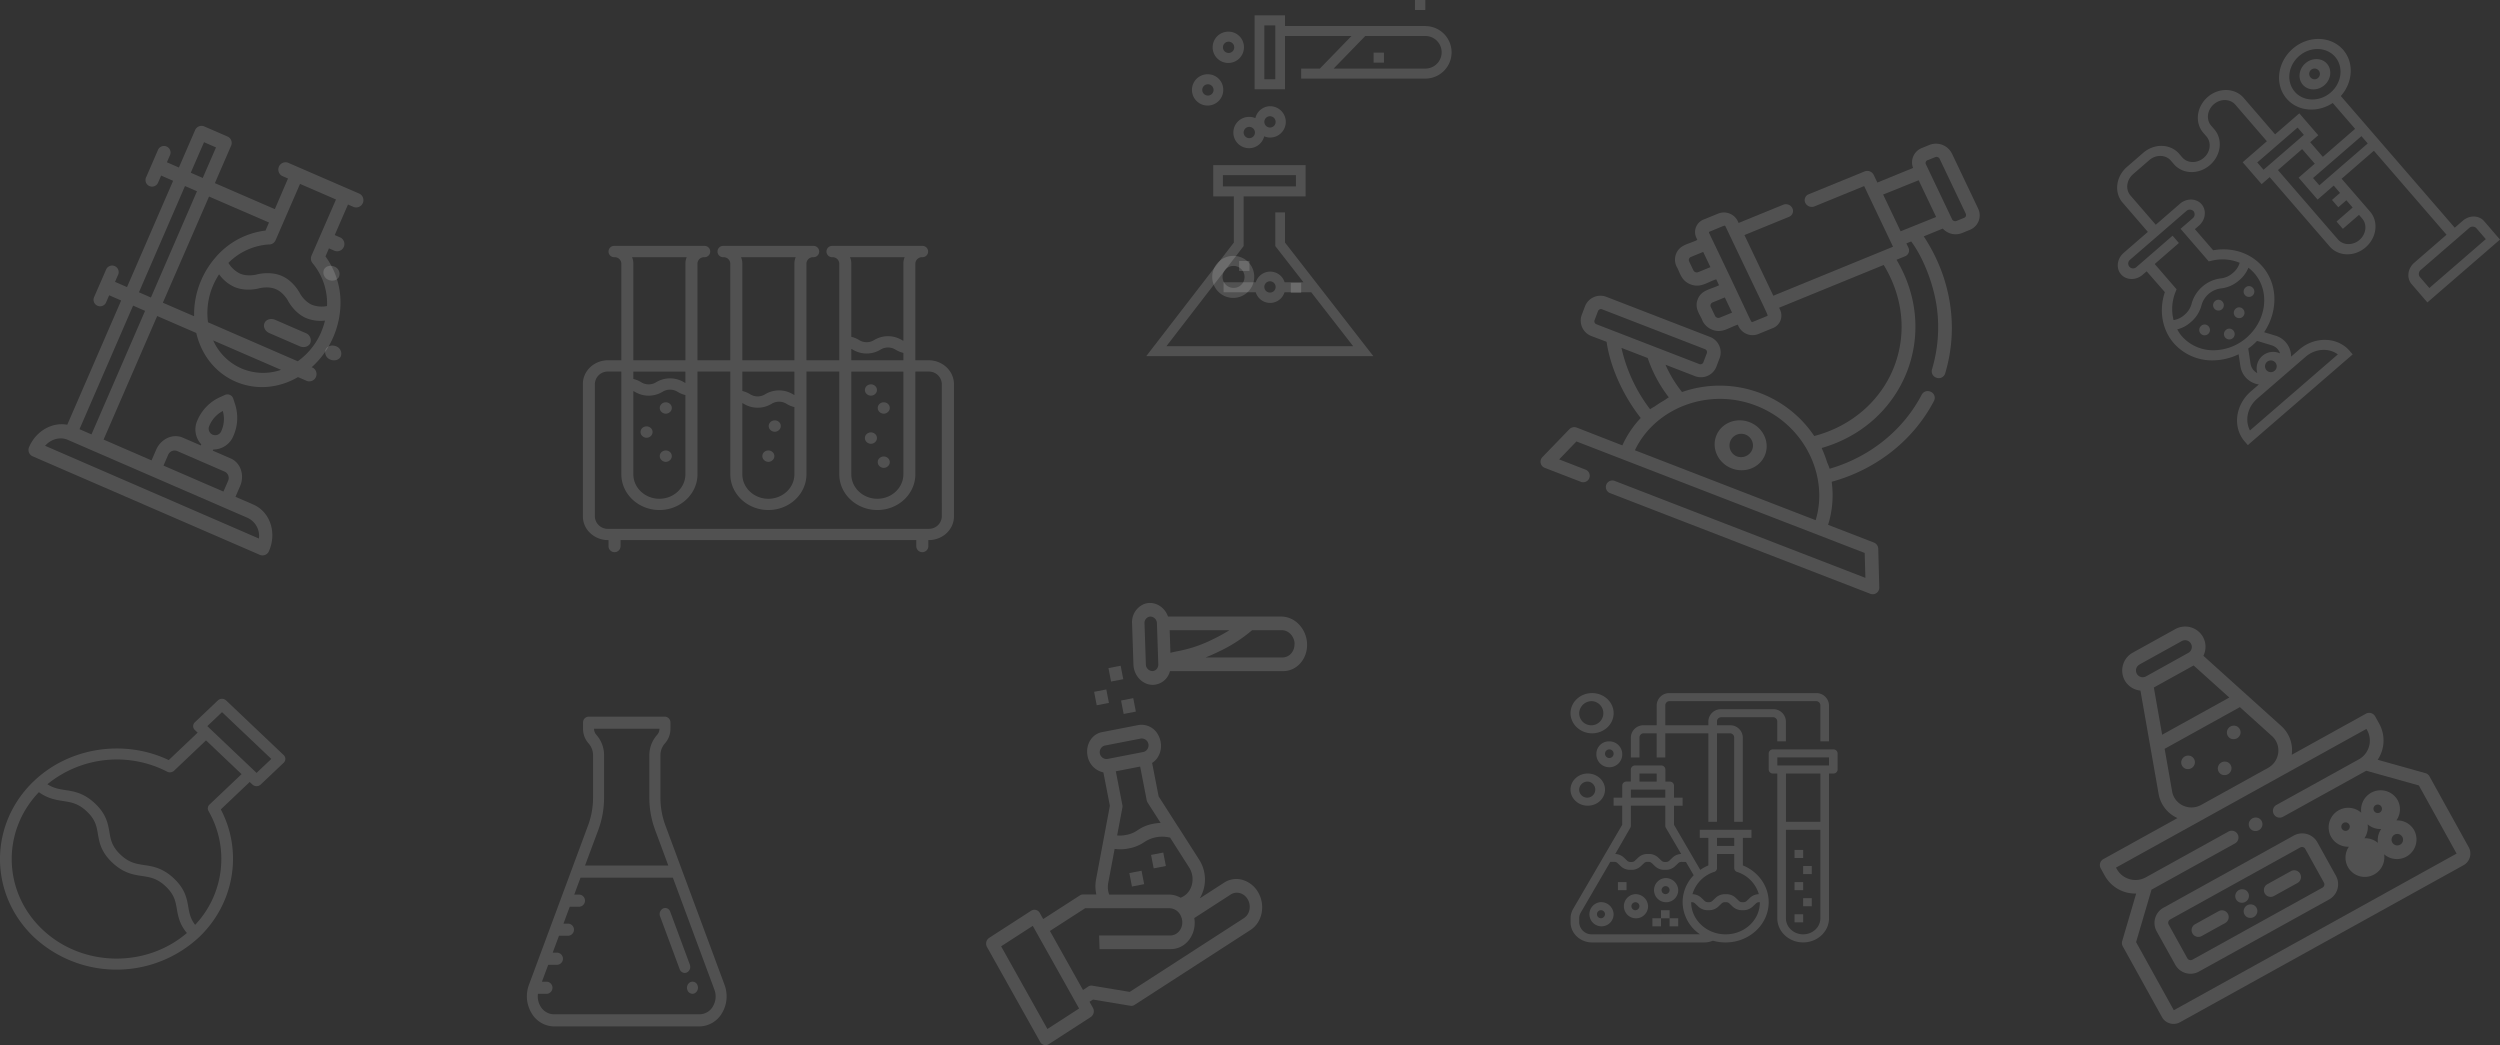 <svg id="Layer_1" data-name="Layer 1" xmlns="http://www.w3.org/2000/svg" viewBox="0 0 1428.55 597.2"><rect x="0" y="0" width="1428.55" height="597.2" fill="#333333" stroke="none"/><defs><style>.cls-1,.cls-3{fill:#fff;}.cls-1,.cls-2{opacity:0.15;}</style></defs><title>footer-no-color-opacity</title><path class="cls-1" d="M245,227.37c-2.41-1-5.11-.19-6,1.9a4.5,4.5,0,0,0,2.72,5.69c2.41,1,5.11.19,6-1.9A4.47,4.47,0,0,0,245,227.37Z" transform="translate(-52.95 -29.49)"/><path class="cls-1" d="M244,181.82c-2.41-1-5.11-.19-6,1.9a4.5,4.5,0,0,0,2.72,5.69c2.41,1,5.11.19,6-1.9A4.48,4.48,0,0,0,244,181.82Z" transform="translate(-52.95 -29.49)"/><path class="cls-1" d="M197.78,317.84l-10.28-4.46,2.63-6.07c2.72-6.28.33-13.39-5.34-15.85L174.52,287l.28-.65a12.42,12.42,0,0,0,11.51-7.76,25.33,25.33,0,0,0,.94-18.18l-1-3.1a3.48,3.48,0,0,0-4.85-2.1l-3,1.35a25.33,25.33,0,0,0-12.64,13.11,12.42,12.42,0,0,0,2.2,13.71l-.28.65-10.28-4.46c-5.67-2.46-12.5.65-15.22,6.93l-2.63,6.07-27.41-11.89,30.63-70.61,22.33,9.68c3,12.79,11.1,22.86,22.48,27.8s24.28,4,35.66-2.58l5.19,2.25a4.16,4.16,0,0,0,3.29-7.59l-.68-.3a49.15,49.15,0,0,0,12.34-17.2,49.72,49.72,0,0,0,3.8-14.12v-.09A44.61,44.61,0,0,0,238.92,176l2-4.6,3.43,1.49a4.16,4.16,0,0,0,3.29-7.59l-3.43-1.49,7.58-17.46,3.43,1.49a4.16,4.16,0,0,0,3.29-7.59l-41.12-17.84a4.16,4.16,0,0,0-3.29,7.59l3.43,1.49L210,149l-34.27-14.86,9.22-21.26a4,4,0,0,0-1.78-5.28l-13.71-5.95a4,4,0,0,0-5.07,2.31l-9.22,21.26-6.85-3,1.65-3.8a3.75,3.75,0,1,0-6.85-3l-6.59,15.19a3.75,3.75,0,1,0,6.85,3l1.65-3.8,6.85,3-26.35,60.74-6.85-3,1.65-3.8a3.75,3.75,0,1,0-6.85-3L106.84,199a3.75,3.75,0,1,0,6.85,3l1.65-3.8,6.85,3-30.8,71c-8.58-1.62-17.8,3.49-21.77,12.66a4,4,0,0,0,1.78,5.28l130.21,56.48a4,4,0,0,0,5.07-2.31C211.23,333.77,207.25,322,197.78,317.84ZM190.86,240a31.41,31.41,0,0,1-16.1-16l38.81,16.83A31.41,31.41,0,0,1,190.86,240Zm45.66-20.79a39.76,39.76,0,0,1-13.43,16.73L171.8,213.65a39.76,39.76,0,0,1,3-21.24,41.19,41.19,0,0,1,3.34-6.19,22,22,0,0,0,8.64,7.2c6.74,2.92,14,.89,14.28.8.05,0,5.15-1.39,9.57.52s6.9,6.58,6.91,6.62c.14.28,3.62,7,10.35,9.89a21.77,21.77,0,0,0,10.77,1.43,41.26,41.26,0,0,1-2.15,6.48Zm-29.6-50a4.18,4.18,0,0,0,3.56-2.59l13.91-32.06,20.56,8.92-13.95,32a4.18,4.18,0,0,0,.54,4.37,35.8,35.8,0,0,1,8.29,24.53,15.7,15.7,0,0,1-8.64-.72c-4.42-1.92-6.9-6.58-6.91-6.62-.14-.28-3.62-7-10.35-9.89s-14-.89-14.28-.8c-.05,0-5.15,1.39-9.57-.52a15.92,15.92,0,0,1-6.62-6.11,35.81,35.81,0,0,1,23.45-10.57ZM172.4,141.79l34.27,14.86-2,4.6a44.63,44.63,0,0,0-28.76,15.57l-.07.09h0A49.75,49.75,0,0,0,168,189.44a49.15,49.15,0,0,0-4.12,20.77L146,202.47Zm7.89,122.6a16.71,16.71,0,0,1-.82,11.28,3.75,3.75,0,1,1-6.85-3,16.71,16.71,0,0,1,7.66-8.34ZM149,289.47a4,4,0,0,1,5.07-2.31l27.41,11.89a4,4,0,0,1,1.78,5.28l-2.63,6.07-34.27-14.86Zm20.53-178.74,6.85,3-7.58,17.46-6.85-3Zm-10.87,25.06,6.85,3L139.19,199.5l-6.85-3ZM129,204.12l6.85,3-30.63,70.61-6.85-3ZM78.71,284.23c3.33-3.81,8.52-5.33,13-3.39l102.8,44.59a11.39,11.39,0,0,1,6.4,11.8Z" transform="translate(-52.95 -29.49)"/><path class="cls-1" d="M227.56,219.79l-17.47-7.58c-2.41-1-5.11-.19-6,1.9s.31,4.64,2.72,5.69l17.47,7.58c2.41,1,5.11.19,6-1.9A4.48,4.48,0,0,0,227.56,219.79Z" transform="translate(-52.95 -29.49)"/><path class="cls-1" d="M743.26,71.93a8.94,8.94,0,1,0,8.68,9.2q0-.13,0-.26A8.82,8.82,0,0,0,743.26,71.93Zm0,12.17a3.23,3.23,0,1,1,3.14-3.32s0,.06,0,.09A3.19,3.19,0,0,1,743.26,84.1Z" transform="translate(-52.95 -29.49)"/><path class="cls-1" d="M755.08,47.59a8.94,8.94,0,1,0,8.68,9.2q0-.13,0-.26A8.82,8.82,0,0,0,755.08,47.59Zm0,12.17a3.23,3.23,0,1,1,3.14-3.32s0,.06,0,.09A3.19,3.19,0,0,1,755.08,59.76Z" transform="translate(-52.95 -29.49)"/><path class="cls-1" d="M778.73,90.19A8.75,8.75,0,0,0,770.3,97a8.42,8.42,0,0,0-3.39-.71,8.94,8.94,0,1,0,8.43,11.08,8.42,8.42,0,0,0,3.39.71,8.94,8.94,0,0,0,0-17.88Zm-11.82,18.26a3.23,3.23,0,1,1,3.14-3.32s0,.06,0,.09a3.19,3.19,0,0,1-3.14,3.22Zm11.82-6.09A3.23,3.23,0,1,1,781.87,99s0,.06,0,.09A3.19,3.19,0,0,1,778.73,102.36Z" transform="translate(-52.95 -29.49)"/><path class="cls-1" d="M867.41,44.36H787.23V38.27H769.86V80.49h17.37V50.06h38L807.14,68.7H796.47v5.7h70.94a15,15,0,0,0,0-30h0ZM781.69,74.78h-6.28V44h6.28Zm85.72-6.09H815l18.1-18.64h34.32a9.32,9.32,0,0,1,0,18.64Z" transform="translate(-52.95 -29.49)"/><rect class="cls-1" x="784.9" y="30.08" width="5.91" height="5.7"/><rect class="cls-1" x="808.54" width="5.91" height="5.7"/><path class="cls-1" d="M707.94,233H837.7l-50.47-64.9V150.85h-5.54v19.26l16.11,20.68H787a8.6,8.6,0,0,0-16.45,0H752.13v5.7H770.5a8.6,8.6,0,0,0,16.45,0h15.27l23.94,30.81H719.47l44.11-57.19V141.72H799V123.85H746.22v17.88H758V168.1Zm70.79-36.32a3.23,3.23,0,1,1,3.14-3.32s0,.06,0,.09A3.19,3.19,0,0,1,778.73,196.68Zm-27-60.66v-6.47h41.75V136Z" transform="translate(-52.95 -29.49)"/><path class="cls-1" d="M758,175.72a12,12,0,1,0,11.63,12.35q0-.18,0-.35A11.83,11.83,0,0,0,758,175.72ZM758,194a6.28,6.28,0,1,1,6.1-6.46q0,.09,0,.18A6.19,6.19,0,0,1,758,194Z" transform="translate(-52.95 -29.49)"/><rect class="cls-1" x="737.6" y="161.63" width="5.91" height="5.7"/><rect class="cls-1" x="708.05" y="149.12" width="5.91" height="5.7"/><path class="cls-1" d="M215,460.92l-32.85-31.19a3.45,3.45,0,0,0-4.7,0l-13.12,12.46a3,3,0,0,0-.23,4.24l.23.23,1.56,1.48-16.52,15.68c-25.32-12.06-56.56-7.37-76.81,11.77l-.11.1c-26,24.65-26,64.75,0,89.4A69.24,69.24,0,0,0,166.7,565h0c20.18-19.22,25.12-48.9,12.42-73l16.52-15.68,1.56,1.48a3.45,3.45,0,0,0,4.7,0L215,465.39a3,3,0,0,0,.23-4.24ZM77.17,560.61c-22.68-21.53-23.35-56.17-2-78.46,5.11,3.69,9.76,4.42,13.93,5.07,4.64.73,8.64,1.35,13.52,6s5.53,8.43,6.28,12.83c.82,4.79,1.75,10.21,8.15,16.28s12.1,7,17.15,7.73c4.63.72,8.63,1.33,13.51,6s5.54,8.44,6.3,12.84c.71,4.11,1.5,8.68,5.74,13.73C136.24,582.77,99.83,582.12,77.17,560.61Zm95.52-71.39a3,3,0,0,0-.56,3.76,54.85,54.85,0,0,1-7.68,65c-2.7-3.49-3.28-6.64-3.89-10.16-.83-4.78-1.76-10.21-8.16-16.29s-12.1-7-17.14-7.73c-4.63-.72-8.63-1.33-13.51-6s-5.53-8.43-6.28-12.83c-.82-4.79-1.75-10.21-8.15-16.28s-12.1-7-17.14-7.75c-3.54-.55-6.69-1.08-10.15-3.32a62.76,62.76,0,0,1,68.39-7.21,3.47,3.47,0,0,0,4-.53l18.25-17.33L191,471.85Zm26.86-18.08L171.4,444.42l8.42-8L208,463.16Z" transform="translate(-52.95 -29.49)"/><g id="Compound_Medicine" data-name="Compound Medicine" class="cls-2"><path class="cls-3" d="M763.15,532.32a12.85,12.85,0,0,0-10.74,1.55l-13.93,9a21,21,0,0,0-.33-22.18l-11.76-18.42a3.47,3.47,0,0,0-.3-.4L715,484.53l-3.71-19.09c5-3.16,6.59-10.27,3.52-15.88a10.73,10.73,0,0,0-11.33-5.76l-20.88,4.06c-5.75,1.11-9.43,7.14-8.21,13.49a11.69,11.69,0,0,0,9.06,9.5l3.71,19.09-7.92,42.19a21,21,0,0,0,.2,8.48h-7.63a3.17,3.17,0,0,0-1.76.52l-21,13.54-1.89-3.38a3.46,3.46,0,0,0-4.63-1.59l-.27.15h0l-24.12,15.58a4,4,0,0,0-1.13,5.32h0l30.26,54a3.46,3.46,0,0,0,4.63,1.59l.27-.15h0l24.11-15.58a4,4,0,0,0,1.13-5.32h0l-1.89-3.37,2-1.27,21.39,3.56a3.27,3.27,0,0,0,2.3-.48l66.31-42.85c6.66-4.31,8.66-13.84,4.48-21.29a15.17,15.17,0,0,0-8.86-7.25Zm-111.7,85.16L625,570.23l18.1-11.69,1.89,3.38h0l1.45,2.59,23.13,41.27ZM694.27,489.4l-3.73-19.18,13.92-2.7,3.73,19.18a4.26,4.26,0,0,0,.59,1.48l7.39,11.55a25.81,25.81,0,0,0-4.16.48,22.37,22.37,0,0,0-8.93,3.64,16.33,16.33,0,0,1-6.69,2.74,16,16,0,0,1-5.09.28l3-15.88a4.26,4.26,0,0,0,0-1.6Zm-10.19-33.85L705,451.48a3.93,3.93,0,0,1,1.49,7.67l-20.88,4.06a3.93,3.93,0,0,1-1.49-7.67ZM686.21,534l3.66-19.46a22,22,0,0,0,8-.25,22.48,22.48,0,0,0,9-3.65,18.38,18.38,0,0,1,13.83-2.69l.86.14,10.84,17c3.43,5.29,2.38,12.47-2.33,16a9.78,9.78,0,0,1-2.53,1.38,13.52,13.52,0,0,0-6.63-1.8H686.75A12.58,12.58,0,0,1,686.21,534Zm80.7,15.41a7.4,7.4,0,0,1-3.16,4.73l-65.26,42.15-21.39-3.56a3.23,3.23,0,0,0-2.3.48l-3,2-18.91-33.75,20.14-13h48.12a7.25,7.25,0,0,1,6.3,3.9,5.4,5.4,0,0,1,.43.91,2,2,0,0,0,.13.37,7.84,7.84,0,0,1,.53,2.59c.13,4.3-2.93,7.79-6.85,7.81H681l.26,7.79h40.65c7.86,0,14-7,13.7-15.64a17.68,17.68,0,0,0-.25-2.09l20.81-13.45c3.32-2.16,7.72-.9,9.82,2.83a8.56,8.56,0,0,1,.91,5.94Z" transform="translate(-52.95 -29.49)"/><rect class="cls-3" x="698.97" y="527.64" width="7.09" height="7.82" transform="translate(-141.47 114.32) rotate(-11)"/><rect class="cls-3" x="711.38" y="517.26" width="7.09" height="7.82" transform="translate(-139.26 116.5) rotate(-11)"/><path class="cls-3" d="M795.24,386.36A14,14,0,0,0,785,381.8H720.38c-2.17-6.07-8.37-9.24-13.83-7.08a11.19,11.19,0,0,0-6.71,11l.78,23.38c.17,6.44,5.08,11.69,11,11.73a10.3,10.3,0,0,0,9.86-7.84h64.65c7.86,0,14-7,13.7-15.59a16.92,16.92,0,0,0-4.53-11ZM721.72,402.5v-1l-.4-11.92h34.19a93.43,93.43,0,0,1-9.38,5.16,75.76,75.76,0,0,1-21,7Zm-7.85,9.32a3.27,3.27,0,0,1-2.48,1.14h0a3.89,3.89,0,0,1-3.68-3.89l-.77-23.38a3.66,3.66,0,0,1,2.8-3.83,3.1,3.1,0,0,1,.63-.06,3.89,3.89,0,0,1,3.68,3.89l.78,23.38A3.93,3.93,0,0,1,713.87,411.82Zm78.79-14.44c.14,4.3-2.92,7.79-6.85,7.79h-44c2.22-.87,4.68-1.94,7.43-3.28a84.62,84.62,0,0,0,19.21-12.31h16.92c3.92,0,7.21,3.5,7.35,7.8Z" transform="translate(-52.95 -29.49)"/><rect class="cls-3" x="694.23" y="429.03" width="7.09" height="7.82" transform="translate(-122.74 111.61) rotate(-11)"/><rect class="cls-3" x="678.83" y="424.06" width="7.09" height="7.82" transform="translate(-122.07 108.58) rotate(-11)"/><rect class="cls-3" x="687.03" y="410.52" width="7.09" height="7.82" transform="translate(-119.34 109.89) rotate(-11)"/></g><path class="cls-1" d="M433.39,265.88a3.56,3.56,0,0,0,2.43-1,3.08,3.08,0,0,0,.21-4.35l-.21-.21a3.59,3.59,0,0,0-4.85,0,3.08,3.08,0,0,0-.21,4.35l.21.21A3.56,3.56,0,0,0,433.39,265.88Z" transform="translate(-52.95 -29.49)"/><path class="cls-1" d="M422.4,279.64a3.56,3.56,0,0,0,2.43-1,3.08,3.08,0,0,0,.21-4.35l-.21-.21a3.59,3.59,0,0,0-4.85,0,3.08,3.08,0,0,0-.21,4.35l.21.21A3.56,3.56,0,0,0,422.4,279.64Z" transform="translate(-52.95 -29.49)"/><path class="cls-1" d="M557.94,265.88a3.56,3.56,0,0,0,2.43-1,3.08,3.08,0,0,0,.21-4.35l-.21-.21a3.59,3.59,0,0,0-4.85,0,3.08,3.08,0,0,0-.21,4.35l.21.21A3.56,3.56,0,0,0,557.94,265.88Z" transform="translate(-52.95 -29.49)"/><path class="cls-1" d="M550.61,255.57a3.56,3.56,0,0,0,2.43-.95,3.08,3.08,0,0,0,.21-4.35l-.21-.21a3.59,3.59,0,0,0-4.85,0,3.08,3.08,0,0,0-.21,4.35l.21.21A3.56,3.56,0,0,0,550.61,255.57Z" transform="translate(-52.95 -29.49)"/><path class="cls-1" d="M550.61,283.08a3.56,3.56,0,0,0,2.43-1,3.08,3.08,0,0,0,.21-4.35l-.21-.21a3.59,3.59,0,0,0-4.85,0,3.08,3.08,0,0,0-.21,4.35l.21.21A3.56,3.56,0,0,0,550.61,283.08Z" transform="translate(-52.95 -29.49)"/><path class="cls-1" d="M557.94,296.84a3.56,3.56,0,0,0,2.43-1,3.08,3.08,0,0,0,.21-4.35l-.21-.21a3.59,3.59,0,0,0-4.85,0,3.08,3.08,0,0,0-.21,4.35l.21.21A3.56,3.56,0,0,0,557.94,296.84Z" transform="translate(-52.95 -29.49)"/><path class="cls-1" d="M495.66,276.2a3.56,3.56,0,0,0,2.43-1,3.08,3.08,0,0,0,.21-4.35l-.21-.21a3.59,3.59,0,0,0-4.85,0A3.08,3.08,0,0,0,493,275l.21.21A3.56,3.56,0,0,0,495.66,276.2Z" transform="translate(-52.95 -29.49)"/><path class="cls-1" d="M492,293.4a3.56,3.56,0,0,0,2.43-1,3.08,3.08,0,0,0,.21-4.35l-.21-.21a3.59,3.59,0,0,0-4.85,0,3.08,3.08,0,0,0-.21,4.35l.21.21A3.56,3.56,0,0,0,492,293.4Z" transform="translate(-52.95 -29.49)"/><path class="cls-1" d="M433.39,293.4a3.56,3.56,0,0,0,2.43-1,3.08,3.08,0,0,0,.21-4.35l-.21-.21a3.59,3.59,0,0,0-4.85,0,3.08,3.08,0,0,0-.21,4.35l.21.21A3.56,3.56,0,0,0,433.39,293.4Z" transform="translate(-52.95 -29.49)"/><path class="cls-1" d="M583.58,235.36H576V180.1a3.78,3.78,0,0,1,3.89-3.65,3.23,3.23,0,0,0,.36-6.45H528.63a3.23,3.23,0,0,0-.36,6.45h.36a3.78,3.78,0,0,1,3.89,3.65v55.25H513.75V180.1a3.78,3.78,0,0,1,3.89-3.65A3.23,3.23,0,0,0,518,170H466.36a3.23,3.23,0,1,0-.36,6.45h.36a3.78,3.78,0,0,1,3.89,3.65v55.25H451.48V180.1a3.78,3.78,0,0,1,3.89-3.65,3.23,3.23,0,1,0,.36-6.45H404.09a3.23,3.23,0,1,0-.36,6.45h.36A3.78,3.78,0,0,1,408,180.1h0v55.25h-7.56c-8,0-14.42,6.08-14.42,13.54v75.68c0,7.47,6.47,13.54,14.42,13.54h.23v3.65a3.44,3.44,0,0,0,6.87,0v-3.65h169v3.65a3.44,3.44,0,0,0,6.87,0v-3.65h.23c8,0,14.42-6.08,14.42-13.54V248.9C598,241.43,591.53,235.36,583.58,235.36Zm-13.69-58.91a9.51,9.51,0,0,0-.73,3.65v44.17l-.91-.49a15.32,15.32,0,0,0-15.75,0,8.09,8.09,0,0,1-8.67,0,15.1,15.1,0,0,0-4.43-1.83V180.1a9.51,9.51,0,0,0-.73-3.65ZM539.4,228.82l.9.49a15.3,15.3,0,0,0,15.74,0,8.11,8.11,0,0,1,8.68,0,15.14,15.14,0,0,0,4.44,1.83v4.22H539.39Zm0,13h29.76V300.5c0,7.71-6.68,14-14.88,14s-14.88-6.27-14.88-14Zm-63-65.36h31.23a9.51,9.51,0,0,0-.73,3.65v55.25H477.12V180.1a9.51,9.51,0,0,0-.73-3.65Zm.73,83.33.9.49a15.3,15.3,0,0,0,15.74,0,8.11,8.11,0,0,1,8.68,0,15.14,15.14,0,0,0,4.44,1.83v38.4c0,7.71-6.68,14-14.88,14s-14.88-6.27-14.88-14Zm29.76-4.55-.91-.49a15.32,15.32,0,0,0-15.75,0,8.09,8.09,0,0,1-8.67,0,15.1,15.1,0,0,0-4.43-1.83v-11.1h29.76Zm-92.77-78.78h31.23a9.51,9.51,0,0,0-.73,3.65v55.25H414.85V180.1a9.51,9.51,0,0,0-.73-3.65Zm.73,76.45.9.49a15.3,15.3,0,0,0,15.74,0,8.11,8.11,0,0,1,8.68,0,15.14,15.14,0,0,0,4.44,1.83V300.5c0,7.71-6.68,14-14.88,14s-14.88-6.27-14.88-14Zm29.76-4.55-.91-.49a15.32,15.32,0,0,0-15.75,0,8.09,8.09,0,0,1-8.67,0,15.1,15.1,0,0,0-4.43-1.83v-4.22h29.76Zm146.52,76.23a7.34,7.34,0,0,1-7.56,7.09H400.42a7.34,7.34,0,0,1-7.56-7.09V248.9a7.34,7.34,0,0,1,7.56-7.09H408V300.5c0,11.26,9.76,20.42,21.75,20.42s21.75-9.16,21.75-20.42V241.81h18.77V300.5c0,11.26,9.76,20.42,21.75,20.42s21.75-9.16,21.75-20.42V241.81h18.77V300.5c0,11.26,9.76,20.42,21.75,20.42S576,311.76,576,300.5V241.81h7.56a7.34,7.34,0,0,1,7.56,7.09Z" transform="translate(-52.95 -29.49)"/><path class="cls-1" d="M1048.85,524V508.26h4.92v-4.6h-29.54v4.6h4.92V524a24.78,24.78,0,0,0-4.64,2.56l-15-25.76V489.9h4.92v-4.6h-4.92v-6.89a2.38,2.38,0,0,0-2.46-2.3h-2.46V469.2a2.38,2.38,0,0,0-2.46-2.3H987.31a2.38,2.38,0,0,0-2.46,2.3h0v6.89h-2.46a2.38,2.38,0,0,0-2.46,2.3h0v6.89H975v4.6h4.92v10.9l-28,48a10.93,10.93,0,0,0-1.5,5.5v2.25c0,6.33,5.52,11.49,12.31,11.49h64a13.06,13.06,0,0,0,5-1,26.22,26.22,0,0,0,7.27,1c13.57,0,24.61-10.31,24.61-23C1063.62,535.87,1057.75,527.61,1048.85,524Zm-4.92-15.72v4.6h-9.85v-4.6Zm-11.49,19.45a2.31,2.31,0,0,0,1.64-2.17v-8.09h9.85v8.09a2.31,2.31,0,0,0,1.64,2.17A18.92,18.92,0,0,1,1058,540.45a7.58,7.58,0,0,0-5,2l-2,1.9a2.58,2.58,0,0,1-1.74.67h-.85a2.57,2.57,0,0,1-1.74-.67l-2-1.9a7.6,7.6,0,0,0-5.22-2h-.85a7.6,7.6,0,0,0-5.22,2l-2,1.9a2.58,2.58,0,0,1-1.74.67h-.85a2.57,2.57,0,0,1-1.74-.67l-2-1.9a7.59,7.59,0,0,0-5-2,18.92,18.92,0,0,1,12.39-12.74ZM989.77,471.5h9.85v4.6h-9.85Zm-4.92,9.19h19.69v4.6H984.85Zm-.3,21.78a2.18,2.18,0,0,0,.3-1.1V489.88h19.69v11.49a2.18,2.18,0,0,0,.3,1.1l8.78,15a7.57,7.57,0,0,0-4.87,2l-2,1.9a2.58,2.58,0,0,1-1.74.67h-.85a2.57,2.57,0,0,1-1.74-.67l-2-1.9a7.6,7.6,0,0,0-5.22-2h-.85a7.6,7.6,0,0,0-5.22,2l-2,1.9a2.58,2.58,0,0,1-1.74.67h-.85a2.57,2.57,0,0,1-1.74-.67l-2-1.9a7.57,7.57,0,0,0-4.87-2ZM962.7,563.4a7.16,7.16,0,0,1-7.38-6.89v-2.25a6.57,6.57,0,0,1,.9-3.3l16.89-29h2.32a2.57,2.57,0,0,1,1.74.67l2,1.9a7.6,7.6,0,0,0,5.22,2h.85a7.6,7.6,0,0,0,5.22-2l2-1.9a2.58,2.58,0,0,1,1.74-.67H995a2.57,2.57,0,0,1,1.74.67l2,1.9a7.6,7.6,0,0,0,5.22,2h.85a7.6,7.6,0,0,0,5.22-2l2-1.9A2.58,2.58,0,0,1,1014,522h2.32l4.46,7.62a22.12,22.12,0,0,0-6.35,15.35,22.47,22.47,0,0,0,9.91,18.38Zm76.31,0c-10.86,0-19.69-8.25-19.69-18.38h.42a2.57,2.57,0,0,1,1.74.67l2,1.9a7.6,7.6,0,0,0,5.22,2h.85a7.6,7.6,0,0,0,5.22-2l2-1.9a2.58,2.58,0,0,1,1.74-.67h.85a2.57,2.57,0,0,1,1.74.67l2,1.9a7.6,7.6,0,0,0,5.22,2h.85a7.6,7.6,0,0,0,5.22-2l2-1.9a2.58,2.58,0,0,1,1.74-.67h.42c.14,10.14-8.69,18.38-19.55,18.38Z" transform="translate(-52.95 -29.49)"/><path class="cls-1" d="M967.62,545a6.91,6.91,0,1,0,7.38,6.89A7.16,7.16,0,0,0,967.62,545Zm0,9.19a2.3,2.3,0,1,1,2.46-2.3,2.39,2.39,0,0,1-2.46,2.32h0Z" transform="translate(-52.95 -29.49)"/><path class="cls-1" d="M987.31,540.43a6.91,6.91,0,1,0,7.38,6.89A7.16,7.16,0,0,0,987.31,540.43Zm0,9.19a2.3,2.3,0,1,1,2.46-2.3A2.39,2.39,0,0,1,987.31,549.62Z" transform="translate(-52.95 -29.49)"/><path class="cls-1" d="M1004.54,531.24a6.91,6.91,0,1,0,7.38,6.89A7.16,7.16,0,0,0,1004.54,531.24Zm0,9.19a2.3,2.3,0,1,1,2.46-2.3A2.39,2.39,0,0,1,1004.54,540.43Z" transform="translate(-52.95 -29.49)"/><path class="cls-1" d="M1007,554.21h4.92v4.6H1007Z" transform="translate(-52.95 -29.49)"/><path class="cls-1" d="M1002.08,549.62H1007v4.6h-4.92Z" transform="translate(-52.95 -29.49)"/><path class="cls-1" d="M997.16,554.21h4.92v4.6h-4.92Z" transform="translate(-52.95 -29.49)"/><path class="cls-1" d="M977.46,533.54h4.92v4.6h-4.92Z" transform="translate(-52.95 -29.49)"/><path class="cls-1" d="M1100.54,457.71h-34.46a2.38,2.38,0,0,0-2.46,2.3h0v9.19a2.38,2.38,0,0,0,2.46,2.3h2.46v82.71c0,7.6,6.62,13.79,14.77,13.79s14.77-6.18,14.77-13.79V471.5h2.46a2.38,2.38,0,0,0,2.46-2.3h0V460A2.38,2.38,0,0,0,1100.54,457.71ZM1083.31,563.4c-5.43,0-9.85-4.12-9.85-9.19V503.67h19.69v50.55C1093.15,559.28,1088.74,563.4,1083.31,563.4Zm9.85-64.33h-19.69V471.5h19.69Zm4.92-32.17h-29.54v-4.6h29.54Z" transform="translate(-52.95 -29.49)"/><path class="cls-1" d="M1078.39,551.92h4.92v4.6h-4.92Z" transform="translate(-52.95 -29.49)"/><path class="cls-1" d="M1083.31,542.73h4.92v4.6h-4.92Z" transform="translate(-52.95 -29.49)"/><path class="cls-1" d="M1078.39,533.54h4.92v4.6h-4.92Z" transform="translate(-52.95 -29.49)"/><path class="cls-1" d="M1083.31,524.35h4.92v4.6h-4.92Z" transform="translate(-52.95 -29.49)"/><path class="cls-1" d="M1078.39,515.16h4.92v4.6h-4.92Z" transform="translate(-52.95 -29.49)"/><path class="cls-1" d="M989.77,450.82a2.39,2.39,0,0,1,2.46-2.3h7.38v13.79h4.92V448.52h24.61v50.55h4.92V448.52h7.38a2.39,2.39,0,0,1,2.46,2.3v48.25h4.92V450.82a7.16,7.16,0,0,0-7.38-6.89h-7.38v-2.3a2.39,2.39,0,0,1,2.46-2.3h29.54a2.39,2.39,0,0,1,2.46,2.3v11.49h4.92V441.63a7.16,7.16,0,0,0-7.38-6.89h-29.54a7.16,7.16,0,0,0-7.38,6.89v2.3h-24.61V432.44a2.39,2.39,0,0,1,2.46-2.3h83.69a2.39,2.39,0,0,1,2.46,2.3v20.68h4.92V432.44a7.16,7.16,0,0,0-7.38-6.89H1007a7.16,7.16,0,0,0-7.38,6.89v11.49h-7.38a7.16,7.16,0,0,0-7.38,6.89v11.49h4.92Z" transform="translate(-52.95 -29.49)"/><path class="cls-1" d="M965.16,460a7.4,7.4,0,1,0,7.89-6.87l-.51,0A7.16,7.16,0,0,0,965.16,460Zm9.85,0a2.47,2.47,0,1,1-2.63-2.29h.17A2.39,2.39,0,0,1,975,460Z" transform="translate(-52.95 -29.49)"/><path class="cls-1" d="M962.7,448.52c6.79,0,12.31-5.15,12.31-11.49s-5.52-11.49-12.31-11.49S950.39,430.7,950.39,437,955.91,448.52,962.7,448.52Zm0-18.38a6.91,6.91,0,1,1-7.38,6.89,7.16,7.16,0,0,1,7.38-6.89Z" transform="translate(-52.95 -29.49)"/><path class="cls-1" d="M960.23,489.88c5.43,0,9.85-4.12,9.85-9.19s-4.42-9.19-9.85-9.19-9.85,4.12-9.85,9.19S954.8,489.88,960.23,489.88Zm0-13.79a4.61,4.61,0,1,1-4.92,4.6,4.77,4.77,0,0,1,4.92-4.59Z" transform="translate(-52.95 -29.49)"/><path class="cls-1" d="M1438.9,471.29l-27.3-7.65a19.88,19.88,0,0,0,.89-20.6l-2.34-4.22a3.89,3.89,0,0,0-5.3-1.48h0l-42.34,23.45v-.25a18.56,18.56,0,0,0-6.06-16.25L1312,404.22a11.54,11.54,0,0,0-.21-10.73A11.68,11.68,0,0,0,1295.9,389l-24.19,13.4a11.68,11.68,0,0,0-4.66,15.83,11.54,11.54,0,0,0,9,5.87l10.37,59A18.56,18.56,0,0,0,1297,496.84l.23.1-42.34,23.45a3.89,3.89,0,0,0-1.55,5.28h0l2.34,4.22a19.88,19.88,0,0,0,17.93,10.18l-8,27.2a3.84,3.84,0,0,0,.32,2.94l22.43,40.49a7.59,7.59,0,0,0,10.33,2.89l161.94-89.69a7.59,7.59,0,0,0,3-10.29l-22.43-40.49A3.84,3.84,0,0,0,1438.9,471.29Zm-112.08-43.21-38.38,21.26-4.75-27,22.75-12.6Zm-51.34-18.88,24.19-13.4a3.86,3.86,0,1,1,3.74,6.76h0L1279.22,416a3.86,3.86,0,0,1-3.74-6.76Zm24.91,80.63a11,11,0,0,1-6.26-8.16l-4.27-24.29,43-23.83,18.32,16.51a11,11,0,0,1,3.59,9.63,11.32,11.32,0,0,1-5.83,8.6l-38.21,21.16a11.32,11.32,0,0,1-10.34.37Zm156.32,27.42-161.6,89.5-21.56-38.92,8.83-30,.57-.3,47.12-26.1a3.86,3.86,0,1,0-3.74-6.76l-47.12,26.1a12.26,12.26,0,0,1-16.68-4.67l-.47-.84L1405.17,446l.47.84a12.26,12.26,0,0,1-4.89,16.62l-47,26a3.86,3.86,0,1,0,3.74,6.76l47-26,.56-.33,30.1,8.43Z" transform="translate(-52.95 -29.49)"/><path class="cls-1" d="M1363.57,507l-74.3,41.15a9.93,9.93,0,0,0-4,13.45L1296,580.86a9.93,9.93,0,0,0,13.5,3.78l74.3-41.15a9.93,9.93,0,0,0,4-13.45l-10.67-19.26a9.93,9.93,0,0,0-13.52-3.8Zm17.32,26.83a2.14,2.14,0,0,1-.85,2.9l-74.3,41.15a2.14,2.14,0,0,1-2.91-.82l-10.67-19.26a2.14,2.14,0,0,1,.85-2.9l74.3-41.15a2.14,2.14,0,0,1,2.91.82Z" transform="translate(-52.95 -29.49)"/><path class="cls-1" d="M1332.26,538.11a4,4,0,0,0-1.87,2.33,3.82,3.82,0,0,0,2.56,4.76l.09,0a4,4,0,0,0,4.84-2.68,3.82,3.82,0,0,0-2.56-4.76l-.09,0A4,4,0,0,0,1332.26,538.11Z" transform="translate(-52.95 -29.49)"/><path class="cls-1" d="M1337.06,546.77a4,4,0,0,0-1.87,2.33,3.82,3.82,0,0,0,2.56,4.76l.09,0a4,4,0,0,0,4.84-2.68,3.82,3.82,0,0,0-2.56-4.76l-.09,0A4,4,0,0,0,1337.06,546.77Z" transform="translate(-52.95 -29.49)"/><path class="cls-1" d="M1362.05,527.27l-13.47,7.46a3.86,3.86,0,1,0,3.74,6.76l13.47-7.46a3.86,3.86,0,1,0-3.74-6.76Z" transform="translate(-52.95 -29.49)"/><path class="cls-1" d="M1320.74,550.15l-13.47,7.46a3.86,3.86,0,1,0,3.74,6.76h0l13.47-7.46a3.86,3.86,0,1,0-3.74-6.76Z" transform="translate(-52.95 -29.49)"/><path class="cls-1" d="M1423,486.7a11.18,11.18,0,0,0-20.75,7.25A11.18,11.18,0,0,0,1385,507.69a11,11,0,0,0,10.17,5.62,11,11,0,0,0,14.47,15.83,11.17,11.17,0,0,0,5.65-11.48,11.18,11.18,0,0,0,17.16-13.74,11,11,0,0,0-10.17-5.62A11,11,0,0,0,1423,486.7Zm-11.35,2.53a2.43,2.43,0,1,1-.05,0Zm-18.38,10.18a2.43,2.43,0,1,1-.05,0Zm12.73,23a2.34,2.34,0,1,0-.06,0Zm5.8-11.21a11.11,11.11,0,0,0-7.8-2.7,11.11,11.11,0,0,0,1.85-8,11.12,11.12,0,0,0,7.8,2.7,11.12,11.12,0,0,0-1.9,8Zm12.58,1a3.29,3.29,0,1,1,1.32-4.49,3.29,3.29,0,0,1-1.32,4.49l0,0Z" transform="translate(-52.95 -29.49)"/><path class="cls-1" d="M1301.38,461.75a4,4,0,0,0-1.87,2.33,3.83,3.83,0,0,0,2.58,4.76l.07,0a4,4,0,0,0,4.84-2.68,3.83,3.83,0,0,0-2.58-4.76l-.07,0A4,4,0,0,0,1301.38,461.75Z" transform="translate(-52.95 -29.49)"/><path class="cls-1" d="M1327.47,444.64a4,4,0,0,0-1.87,2.33,3.83,3.83,0,0,0,2.58,4.76l.07,0a4,4,0,0,0,4.84-2.68,3.83,3.83,0,0,0-2.58-4.76l-.07,0A4,4,0,0,0,1327.47,444.64Z" transform="translate(-52.95 -29.49)"/><path class="cls-1" d="M1322.29,465.18a4,4,0,0,0-1.87,2.33,3.83,3.83,0,0,0,2.58,4.76l.07,0a4,4,0,0,0,4.84-2.68,3.83,3.83,0,0,0-2.58-4.76l-.07,0A4,4,0,0,0,1322.29,465.18Z" transform="translate(-52.95 -29.49)"/><path class="cls-1" d="M1343.72,503.87a4,4,0,0,0,1.87-2.33,3.83,3.83,0,0,0-2.58-4.76l-.07,0a4,4,0,0,0-4.84,2.68,3.83,3.83,0,0,0,2.58,4.76l.07,0A4,4,0,0,0,1343.72,503.87Z" transform="translate(-52.95 -29.49)"/><path class="cls-1" d="M1460.25,155.61l-4.61,4-65.11-75.25c6.93-7.77,7.69-19.06,1.34-26.4-7-8-19.87-8.34-28.77-.64s-10.47,20.51-3.5,28.56c6.35,7.34,17.63,8.2,26.32,2.46l12.78,14.77-18.44,16-7.22-8.34,4.61-4-10.83-12.51-13.83,12L1335,85.4c-5-5.75-14.19-6-20.55-.45s-7.48,14.65-2.5,20.4l1.8,2.09c3,3.45,2.31,8.94-1.5,12.24s-9.35,3.18-12.33-.27l-1.8-2.09c-5-5.75-14.19-6-20.55-.45l-9.22,8c-6.36,5.5-7.48,14.65-2.5,20.4L1280.28,162l-13.83,12c-3.81,3.3-4.49,8.79-1.5,12.24s8.52,3.57,12.33.27l2.31-2L1290,196.42c-3.49,10.4-1.6,21.44,5.1,29.18a29.19,29.19,0,0,0,23.24,9.79,34.52,34.52,0,0,0,13.81-3.47l1,6.68a12.42,12.42,0,0,0,10.57,10.58l-4.62,4c-8.9,7.7-10.47,20.51-3.5,28.56l1.8,2.09L1397.31,232l-1.8-2.09c-7-8-19.87-8.34-28.77-.64l-4.61,4a12.46,12.46,0,0,0-9-12l-6.42-1.94c7.38-11,7.95-25,.89-35.18-6.47-9.34-18.1-13.8-30-11.64l-10.45-12.08,2.31-2c3.81-3.3,4.49-8.79,1.5-12.24s-8.52-3.57-12.33-.27l-13.83,12-14.44-16.69c-3-3.45-2.31-8.94,1.5-12.24l9.22-8c3.81-3.3,9.35-3.18,12.33.27l1.8,2.09c5,5.75,14.19,6,20.55.45s7.48-14.65,2.5-20.4l-1.8-2.09c-3-3.45-2.31-8.94,1.5-12.24s9.35-3.18,12.33.27l18,20.86-13.83,12,10.83,12.51,4.61-4,34.29,39.63c5,5.75,14.19,6,20.55.45s7.48-14.65,2.5-20.4L1391,131.62l18.44-16,41.51,48-18.44,16c-3.81,3.3-4.49,8.79-1.5,12.24l9,10.43,41.49-35.9-9-10.43C1469.59,152.44,1464.06,152.32,1460.25,155.61Zm-119.92,70.93c.82-.71,1.6-1.48,2.37-2.26l8.26,2.5a7.52,7.52,0,0,1,3.54,2.28,7.28,7.28,0,0,1,1.34,2.38,9.43,9.43,0,0,0-13,11.26,7.32,7.32,0,0,1-2.17-1.67,7.52,7.52,0,0,1-1.74-3.83l-1.29-8.54c.91-.66,1.82-1.36,2.69-2.11ZM1353,241.1l-.13.13a3.35,3.35,0,1,1,.13-.13Zm35.87-9.12-50.25,43.48c-3-5.68-1.49-13.3,4.07-18.11l27.66-23.94c5.56-4.82,13.33-5.26,18.51-1.41Zm-46.15-44.29c6.62,9.56,5,23.26-3.77,32.56a29.1,29.1,0,0,1-20.24,9.37,23.87,23.87,0,0,1-19-8,22.1,22.1,0,0,1-2.65-3.93,18,18,0,0,0,7.75-4.13,18.69,18.69,0,0,0,6.08-9.52,13.26,13.26,0,0,1,11.28-9.76,18.73,18.73,0,0,0,10.31-4.66,18,18,0,0,0,5.25-7.17,23.16,23.16,0,0,1,5,5.24Zm-36.33-37.53a2.92,2.92,0,0,1-.5,4.08l-6.92,6,16.11,18.61,1.67-.39a25.76,25.76,0,0,1,16,1.19,11.7,11.7,0,0,1-3.87,5.8,12.32,12.32,0,0,1-7.14,3.15,19.84,19.84,0,0,0-16.39,14.18,12.3,12.3,0,0,1-4.13,6.61,11.65,11.65,0,0,1-6.26,3,26,26,0,0,1,1.09-16l.63-1.6-12.5-14.44,13.83-12-3.61-4.17-20.75,18A2.77,2.77,0,0,1,1270,178h0l32.27-27.93a2.92,2.92,0,0,1,4.11.09Zm57.83-68.27c-5-5.75-3.85-14.9,2.5-20.4s15.57-5.29,20.55.45,3.85,14.9-2.5,20.4-15.59,5.3-20.57-.45Zm-21.44,40.44,23.05-19.95,3.61,4.17-23.05,19.95Zm47.32,17.41-4.61,4,3.61,4.17,4.61-4,3.61,4.17-9.22,8,3.61,4.17,9.22-8,1.8,2.09c3,3.45,2.31,8.94-1.5,12.24s-9.35,3.18-12.33-.27l-34.29-39.63,13.83-12,7.22,8.34-9.22,8,10.83,12.51,9.22-8Zm-11.83-4.35-3.61-4.17,27.66-23.94,3.61,4.17Zm95.13,30.75-32.27,27.93-5.41-6.26a2.92,2.92,0,0,1,.5-4.08l27.66-23.94a2.92,2.92,0,0,1,4.11.09Z" transform="translate(-52.95 -29.49)"/><path class="cls-1" d="M1382.65,65.93c-3-3.45-8.52-3.57-12.33-.27s-4.49,8.79-1.5,12.24,8.52,3.57,12.33.27S1385.63,69.38,1382.65,65.93Zm-9.22,8a3.06,3.06,0,1,1,4.33-.12l-.22.21a2.92,2.92,0,0,1-4.11-.11Z" transform="translate(-52.95 -29.49)"/><path class="cls-1" d="M1334.55,206a3.06,3.06,0,1,1-4.33.12l.22-.21A2.91,2.91,0,0,1,1334.55,206Z" transform="translate(-52.95 -29.49)"/><path class="cls-1" d="M1340.17,193.87a3.06,3.06,0,1,1-4.33.12l.22-.21A2.91,2.91,0,0,1,1340.17,193.87Z" transform="translate(-52.95 -29.49)"/><path class="cls-1" d="M1328.94,218.17a3.06,3.06,0,1,1-4.33.12l.22-.21A2.91,2.91,0,0,1,1328.94,218.17Z" transform="translate(-52.95 -29.49)"/><path class="cls-1" d="M1322.73,201.67a3.06,3.06,0,1,1-4.33.12l.22-.21A2.91,2.91,0,0,1,1322.73,201.67Z" transform="translate(-52.95 -29.49)"/><path class="cls-1" d="M1314.81,215.81a3.06,3.06,0,1,1-4.33.12l.22-.21A2.91,2.91,0,0,1,1314.81,215.81Z" transform="translate(-52.95 -29.49)"/><path class="cls-1" d="M467,592.35l-33.84-91.23a45.5,45.5,0,0,1-2.83-15.87V461.13a10.2,10.2,0,0,1,2.58-6.87,12.44,12.44,0,0,0,3.14-8.38v-3.42a3.3,3.3,0,0,0-3.13-3.46H389.25a3.3,3.3,0,0,0-3.13,3.46v3.42a12.44,12.44,0,0,0,3.14,8.38,10.2,10.2,0,0,1,2.58,6.88v24.11A45.47,45.47,0,0,1,389,501.12l-9.3,25.07h0l-24.53,66.13a18.68,18.68,0,0,0,1.47,16A15.13,15.13,0,0,0,369.5,616h83.13a15.14,15.14,0,0,0,12.87-7.59A18.68,18.68,0,0,0,467,592.35Zm-72.18-88.61a53,53,0,0,0,3.3-18.5V461.13a17.46,17.46,0,0,0-4.41-11.76,5.19,5.19,0,0,1-1.31-3.45h37.39a5.18,5.18,0,0,1-1.31,3.45A17.46,17.46,0,0,0,424,461.13v24.11a53,53,0,0,0,3.3,18.5l7.55,20.35H387.24Zm65.52,100.81a8.91,8.91,0,0,1-7.68,4.53H369.5a8.92,8.92,0,0,1-7.68-4.53,10.92,10.92,0,0,1-1.48-7.18h5.15a3.47,3.47,0,0,0,0-6.91h-2.87l3.59-9.68h5.27a3.47,3.47,0,0,0,0-6.91h-2.71l3.59-9.68h5.42a3.47,3.47,0,0,0,0-6.91h-2.86l3.59-9.68h5.57a3.47,3.47,0,0,0,0-6.91h-3l3.59-9.68h52.78l23.73,64a11,11,0,0,1-.87,9.54Z" transform="translate(-52.95 -29.49)"/><path class="cls-1" d="M451.54,592.57a3,3,0,0,0-3.73-2l-.35.13a3.59,3.59,0,0,0-1.71,4.51h0a3.14,3.14,0,0,0,2.89,2.15,2.86,2.86,0,0,0,1.18-.26,3.59,3.59,0,0,0,1.71-4.51Z" transform="translate(-52.95 -29.49)"/><path class="cls-1" d="M447.12,580.66l-11.19-30.18a3,3,0,0,0-3.73-2l-.35.13a3.59,3.59,0,0,0-1.71,4.51l11.19,30.18a3.14,3.14,0,0,0,2.89,2.15,2.85,2.85,0,0,0,1.18-.26A3.59,3.59,0,0,0,447.12,580.66Z" transform="translate(-52.95 -29.49)"/><path class="cls-1" d="M1052.7,270.75c-7.7-3-16.24.52-19.06,7.8s1.16,15.61,8.85,18.59,16.24-.52,19.06-7.79S1060.4,273.73,1052.7,270.75Zm-7.52,19.44a6.71,6.71,0,1,1,9-3.69,6.91,6.91,0,0,1-9,3.69Z" transform="translate(-52.95 -29.49)"/><path class="cls-1" d="M1126.22,343a3.94,3.94,0,0,0-2.57-3.51l-26.1-10.1a56.7,56.7,0,0,0,2.06-24.61c25.5-7,46.74-23.71,58.5-46.29a3.78,3.78,0,0,0-1.74-5.06l-.05,0a3.88,3.88,0,0,0-5.23,1.53c-10.66,20.44-29.7,35.71-52.66,42.39-.39-1.47-1.13-2.82-1.62-4.26a62.84,62.84,0,0,0-2.6-6.81c-.13-.26-.18-.55-.31-.81,46.74-13.36,68.15-65,42.75-107.55l4.92-2a3.58,3.58,0,0,0,2-4.64l-.12-.27-1.16-2.44,2.74-1.12c6,7.86,12.77,23.14,14.74,38.26a84,84,0,0,1-2.86,34.93,3.87,3.87,0,0,0,2.68,4.73,3.79,3.79,0,0,0,4.81-2.35l0,0c8-26.4,3.45-54.78-12.19-78.47l10.88-4.45a9.88,9.88,0,0,0,11.06,2.53l4.41-1.8a8.9,8.9,0,0,0,5-11.55q-.13-.33-.28-.64l-14.92-31.33a10.19,10.19,0,0,0-12.9-5l-4.41,1.8a8.81,8.81,0,0,0-4.92,11.35l-20.43,8.35-2.08-4.36a4.1,4.1,0,0,0-5.19-2l-32,13.07a3.58,3.58,0,0,0-2,4.64l.12.27a4.11,4.11,0,0,0,5.19,2l28.42-11.62,16.51,34.67-68.41,28-16.51-34.67,25.51-10.43a3.58,3.58,0,0,0,2-4.64l-.12-.27a4.11,4.11,0,0,0-5.2-2l-25.51,10.43-.51-1.08a8.79,8.79,0,0,0-11.11-4.3l-8.4,3.43a7.67,7.67,0,0,0-4.31,10q.11.28.25.55l.51,1.08c-4.81,2.43-10.08,2.64-12.17,8a9.11,9.11,0,0,0,.32,7.27c1.93,3.22,2.43,8,8,10.14,5.73,2.22,9.41-1.25,14.62-2.91l1.62,3.4c-4.81,2.43-10.08,2.64-12.17,8s1.44,8.79,2.71,12.3a10.22,10.22,0,0,0,5.58,5.12c5.73,2.22,9.42-1.25,14.62-2.91a9,9,0,0,0,5.23,5.4,8.66,8.66,0,0,0,6.4,0l8.39-3.43a7.67,7.67,0,0,0,4.31-10q-.11-.28-.25-.55l-.51-1.08,59.77-24.44c11,18,13.35,38.94,6,58.05-7.58,19.61-24.58,34.23-45.69,39.69a65.12,65.12,0,0,0-75.54-25.12,69.86,69.86,0,0,1-9.47-15.62l16.63,6.43a9.47,9.47,0,0,0,12.37-5.06l2-5.25a9.47,9.47,0,0,0-5.75-12.07l-58.76-22.73a9.47,9.47,0,0,0-12.37,5.06l-2,5.25a9.47,9.47,0,0,0,5.75,12.07L971,224.8c1.87,13.24,8.53,29.5,19.5,43.54A56.72,56.72,0,0,0,980,284l-26-10.14a3.94,3.94,0,0,0-4.26.87L934.21,290.8a3.75,3.75,0,0,0,1.57,6.07l20.27,7.84a3.73,3.73,0,1,0,2.69-6.94L943.88,292l9.88-10.26,164.71,63.72.41,14.24-143-55.3a3.73,3.73,0,1,0-2.69,6.94l148.36,57.39a3.75,3.75,0,0,0,5.25-3.43ZM1023.34,185a2.19,2.19,0,0,1-2.77-1.07l-2.39-5a1.91,1.91,0,0,1,.86-2.56l.14-.06,7-2.88,4.15,8.71Zm12.36,26a2.19,2.19,0,0,1-2.77-1.07l-2.39-5a1.91,1.91,0,0,1,.86-2.56l.14-.06,7-2.88,4.15,8.71Zm27.06-.94-8.39,3.43c-1,.4.6,1.93-24.85-50.94a.5.5,0,0,1,.23-.67l0,0c8.43-3.39,8.78-3.88,9.12-3.15l2.16,4.54c23.2,48.68,22.47,46.45,21.69,46.75Zm91.63-89,4.41-1.8a2,2,0,0,1,2.51,1l14.92,31.33a1.73,1.73,0,0,1-.79,2.31l-.13.06-4.41,1.8a2,2,0,0,1-2.51-1l-14.92-31.33a1.73,1.73,0,0,1,.72-2.34l.2-.09Zm-5.08,11.42,10,21L1139,161.65l-10-21Zm-185.21,80,2-5.25a1.79,1.79,0,0,1,2.32-1h0L1027.2,229a1.79,1.79,0,0,1,1.09,2.28l-2,5.25a1.79,1.79,0,0,1-2.32,1h0l-58.76-22.73a1.79,1.79,0,0,1-1.12-2.27l0-.09Zm31.79,50.92a89.91,89.91,0,0,1-16.41-35.13l15,5.79a77.25,77.25,0,0,0,12.08,22.49c-1,.53-1.91,1.3-2.91,1.88a60,60,0,0,0-5.28,3.4,20.1,20.1,0,0,0-2.48,1.49Zm-8.73,23.38c11.44-24.07,41.89-36.08,69.24-25.5,27.92,10.8,41.63,40.54,34.06,65.46Z" transform="translate(-52.95 -29.49)"/></svg>